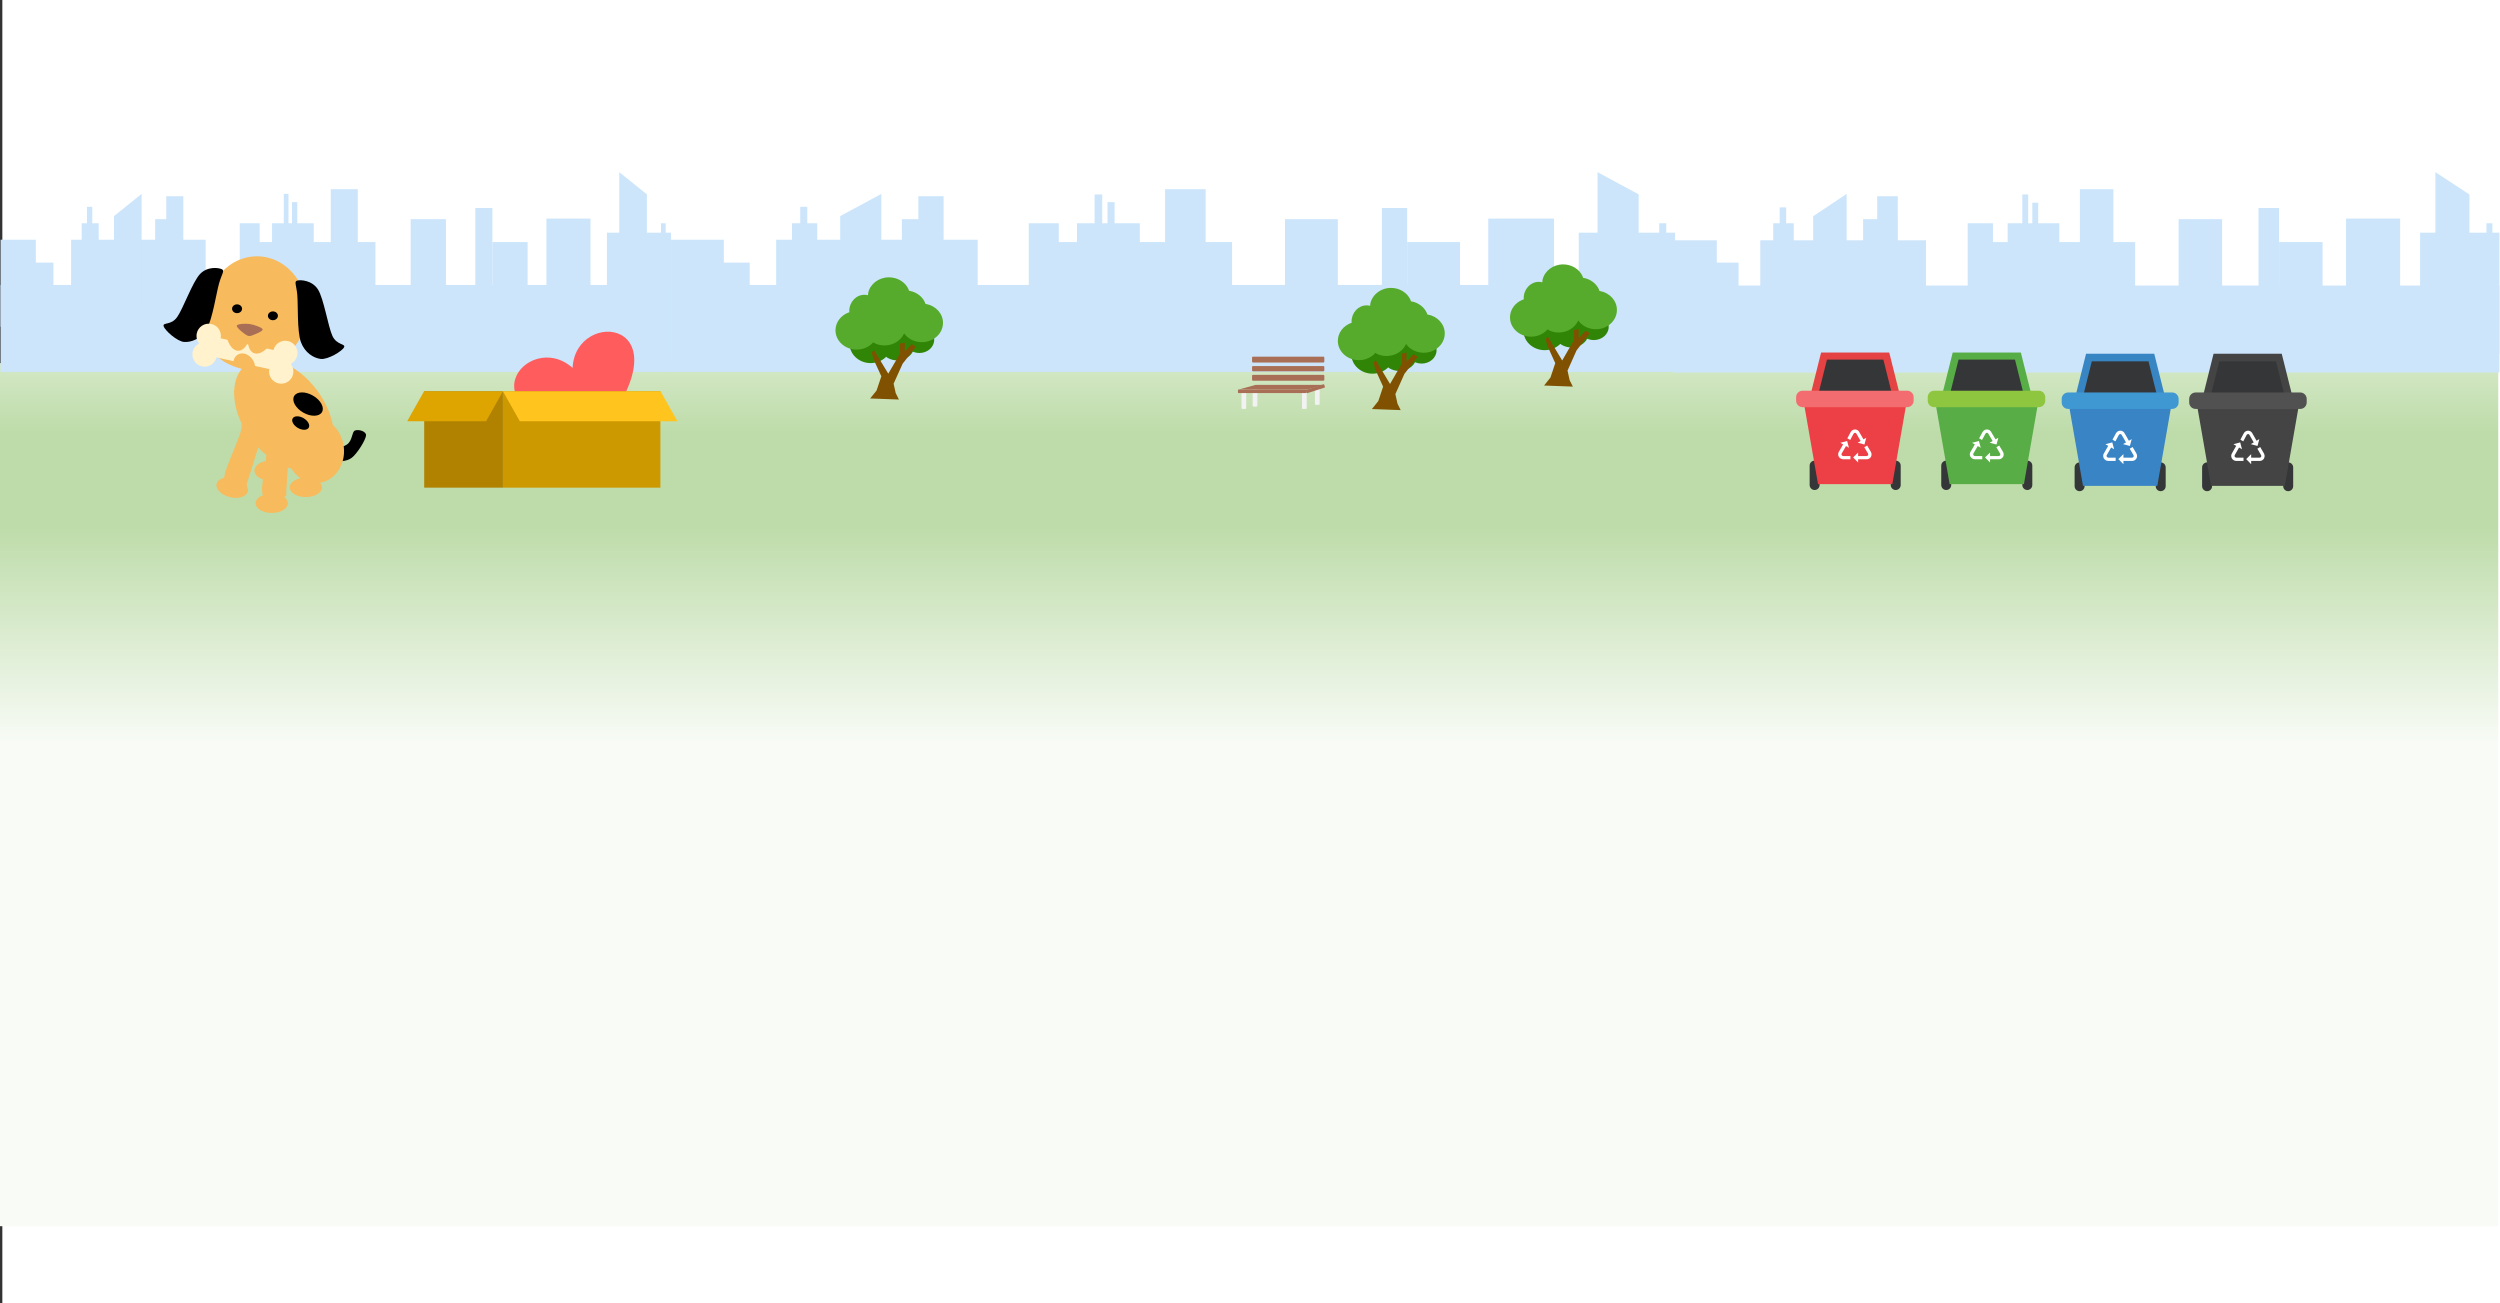 <svg width="4255" height="2218" xmlns="http://www.w3.org/2000/svg" xmlns:xlink="http://www.w3.org/1999/xlink" xml:space="preserve" overflow="hidden"><rect width="100%" height="100%" fill="#333333" stroke="none"/><defs><clipPath id="clip0"><rect x="54" y="213" width="4255" height="2218"/></clipPath><linearGradient x1="2180" y1="2300" x2="2180" y2="831" gradientUnits="userSpaceOnUse" spreadMethod="reflect" id="fill1"><stop offset="0" stop-color="#F8FBF6"/><stop offset="0.56" stop-color="#F8FBF6"/><stop offset="0.81" stop-color="#BEDCAA"/><stop offset="0.92" stop-color="#BEDCAA"/><stop offset="1" stop-color="#D4E8C6"/></linearGradient><clipPath id="clip2"><rect x="3177" y="939" width="67" height="67"/></clipPath><clipPath id="clip3"><rect x="3177" y="939" width="67" height="67"/></clipPath><clipPath id="clip4"><rect x="3177" y="939" width="67" height="67"/></clipPath><clipPath id="clip5"><rect x="3402" y="939" width="68" height="67"/></clipPath><clipPath id="clip6"><rect x="3402" y="939" width="68" height="67"/></clipPath><clipPath id="clip7"><rect x="3402" y="939" width="68" height="67"/></clipPath><clipPath id="clip8"><rect x="3628" y="940" width="68" height="68"/></clipPath><clipPath id="clip9"><rect x="3628" y="940" width="68" height="68"/></clipPath><clipPath id="clip10"><rect x="3628" y="940" width="68" height="68"/></clipPath><clipPath id="clip11"><rect x="3846" y="940" width="67" height="68"/></clipPath><clipPath id="clip12"><rect x="3846" y="940" width="67" height="68"/></clipPath><clipPath id="clip13"><rect x="3846" y="940" width="67" height="68"/></clipPath><clipPath id="clip14"><path d="M501.436 677.311 608.602 845.505 440.408 952.671 333.242 784.477Z" fill-rule="evenodd" clip-rule="evenodd"/></clipPath><clipPath id="clip15"><path d="M501.436 677.311 608.602 845.505 440.408 952.671 333.242 784.477Z" fill-rule="evenodd" clip-rule="evenodd"/></clipPath><clipPath id="clip16"><path d="M501.436 677.311 608.602 845.505 440.408 952.671 333.242 784.477Z" fill-rule="evenodd" clip-rule="evenodd"/></clipPath></defs><g clip-path="url(#clip0)" transform="translate(-54 -213)"><rect x="58" y="213" width="4251" height="2218" fill="#FFFFFF"/><rect x="54" y="831" width="4252" height="1469" fill="url(#fill1)"/><rect x="1196" y="698" width="1709" height="148" fill="#CCE5FB"/><rect x="1196" y="621" width="90" height="148" fill="#CCE5FB"/><rect x="1241" y="660" width="89" height="147" fill="#CCE5FB"/><rect x="1375" y="621" width="343" height="148" fill="#CCE5FB"/><rect x="1808" y="625" width="343" height="147" fill="#CCE5FB"/><rect x="2241" y="586" width="90" height="189" fill="#CCE5FB"/><rect x="2406" y="567" width="43" height="189" fill="#CCE5FB"/><rect x="2449" y="625" width="90" height="189" fill="#CCE5FB"/><rect x="2587" y="585" width="112" height="205" fill="#CCE5FB"/><rect x="2741" y="609" width="164" height="205" fill="#CCE5FB"/><rect x="1805" y="593" width="51" height="189" fill="#CCE5FB"/><rect x="1887" y="593" width="107" height="189" fill="#CCE5FB"/><rect x="2037" y="535" width="69" height="190" fill="#CCE5FB"/><path d="M1484 580.8 1554 543 1554 732 1484 732Z" fill="#CCE5FB" fill-rule="evenodd"/><path d="M0 37.8 70 0 70 189 0 189Z" fill="#CCE5FB" fill-rule="evenodd" transform="matrix(-1 0 0 1 2843 506)"/><rect x="1589" y="586" width="69" height="189" fill="#CCE5FB"/><rect x="1617" y="547" width="43" height="189" fill="#CCE5FB"/><rect x="1402" y="593" width="43" height="189" fill="#CCE5FB"/><rect x="1917" y="544" width="13" height="189" fill="#CCE5FB"/><rect x="1939" y="557" width="12" height="190" fill="#CCE5FB"/><rect x="1416" y="565" width="12" height="189" fill="#CCE5FB"/><rect x="2878" y="593" width="12" height="189" fill="#CCE5FB"/><path d="M2683.07 743C2693.03 743 2702.04 746.693 2708.57 752.665L2711.51 755.927 2711.78 755.734C2716.57 752.867 2722.34 751.193 2728.56 751.193 2734.77 751.193 2740.55 752.867 2745.34 755.734L2746.04 756.242 2748.66 753.429C2753.25 749.36 2759.6 746.842 2766.61 746.842 2780.63 746.842 2792 756.911 2792 769.332 2792 781.753 2780.63 791.822 2766.61 791.822 2763.1 791.822 2759.76 791.193 2756.73 790.054L2755.42 789.426 2753.45 792.645C2748.05 799.717 2738.92 804.366 2728.56 804.366 2722.34 804.366 2716.57 802.692 2711.78 799.826L2709.58 798.219 2708.57 799.334C2702.04 805.306 2693.03 809 2683.07 809 2663.15 809 2647 794.225 2647 776 2647 757.774 2663.15 743 2683.07 743Z" fill="#308506" fill-rule="evenodd"/><path d="M2714.5 663C2729.34 663 2742.07 671.264 2747.51 683.042L2748.48 685.931 2749.56 686.03C2761.22 688.216 2770.81 695.591 2775.35 705.406L2776.32 708.295 2777.4 708.394C2793.72 711.454 2806 724.685 2806 740.542 2806 758.666 2789.96 773.357 2770.18 773.357 2759.05 773.357 2749.11 768.709 2742.54 761.416L2740.15 758.344 2739.97 758.878C2734.54 770.656 2721.81 778.92 2706.97 778.92 2702.02 778.92 2697.31 778.002 2693.03 776.341L2687.61 773.651 2685.15 776.389C2678.67 782.327 2669.71 786 2659.82 786 2640.04 786 2624 771.308 2624 753.185 2624 739.593 2633.02 727.931 2645.88 722.949L2647.55 722.475 2647.35 720.37C2647.35 705.102 2658.81 692.725 2672.94 692.725 2674.71 692.725 2676.44 692.918 2678.1 693.286L2678.93 693.563 2679.41 689.202C2682.75 674.249 2697.19 663 2714.5 663Z" fill="#56AB2C" fill-rule="evenodd"/><path d="M2688.35 785.704 2712.84 826.537 2732.79 792.056 2732.79 774.815 2740.95 773 2740.95 788.426 2752.74 775.722 2760 780.259 2737.33 809.296 2721.91 843.778 2725.53 860.111 2730.98 871 2682 869.185 2692.88 855.574 2701.05 831.074 2687.44 801.13 2685.63 793.87 2684.72 790.241 2688.35 785.704Z" fill="#805100" fill-rule="evenodd"/><path d="M2390.07 783C2400.03 783 2409.04 786.694 2415.57 792.666L2418.51 795.927 2418.78 795.734C2423.57 792.867 2429.34 791.194 2435.56 791.194 2441.77 791.194 2447.55 792.867 2452.34 795.734L2453.04 796.242 2455.66 793.43C2460.25 789.36 2466.6 786.843 2473.61 786.843 2487.63 786.843 2499 796.912 2499 809.332 2499 821.753 2487.63 831.822 2473.61 831.822 2470.1 831.822 2466.76 831.193 2463.73 830.055L2462.42 829.426 2460.45 832.645C2455.05 839.717 2445.92 844.367 2435.56 844.367 2429.34 844.367 2423.57 842.693 2418.78 839.826L2416.58 838.219 2415.57 839.335C2409.04 845.306 2400.03 849 2390.07 849 2370.15 849 2354 834.225 2354 816 2354 797.775 2370.15 783 2390.07 783Z" fill="#308506" fill-rule="evenodd"/><path d="M2421.5 703C2436.34 703 2449.07 711.264 2454.51 723.042L2455.48 725.931 2456.56 726.03C2468.22 728.216 2477.81 735.591 2482.35 745.406L2483.32 748.295 2484.4 748.394C2500.72 751.454 2513 764.684 2513 780.542 2513 798.665 2496.96 813.357 2477.18 813.357 2466.05 813.357 2456.11 808.709 2449.54 801.416L2447.16 798.344 2446.97 798.878C2441.54 810.656 2428.81 818.92 2413.97 818.92 2409.02 818.92 2404.31 818.002 2400.03 816.341L2394.61 813.651 2392.15 816.389C2385.67 822.327 2376.71 826 2366.82 826 2347.04 826 2331 811.308 2331 793.185 2331 779.593 2340.02 767.93 2352.88 762.949L2354.55 762.474 2354.35 760.37C2354.35 745.102 2365.81 732.724 2379.94 732.724 2381.71 732.724 2383.44 732.918 2385.1 733.286L2385.93 733.563 2386.41 729.202C2389.75 714.248 2404.19 703 2421.5 703Z" fill="#56AB2C" fill-rule="evenodd"/><path d="M2395.35 825.704 2419.84 866.537 2439.79 832.055 2439.79 814.815 2447.95 813 2447.95 828.426 2459.74 815.722 2467 820.259 2444.33 849.296 2428.91 883.778 2432.53 900.111 2437.98 911 2389 909.185 2399.88 895.574 2408.05 871.074 2394.44 841.13 2392.63 833.87 2391.72 830.241 2395.35 825.704Z" fill="#805100" fill-rule="evenodd"/><path d="M1535.82 765C1545.71 765 1554.67 768.693 1561.15 774.665L1564.07 777.927 1564.33 777.734C1569.09 774.867 1574.82 773.193 1581 773.193 1587.17 773.193 1592.9 774.867 1597.66 777.734L1598.35 778.242 1600.96 775.429C1605.52 771.36 1611.82 768.842 1618.78 768.842 1632.71 768.842 1644 778.911 1644 791.332 1644 803.753 1632.71 813.822 1618.78 813.822 1615.3 813.822 1611.99 813.193 1608.97 812.054L1607.67 811.426 1605.71 814.645C1600.36 821.717 1591.29 826.366 1581 826.366 1574.82 826.366 1569.09 824.692 1564.33 821.826L1562.15 820.219 1561.15 821.334C1554.67 827.306 1545.71 831 1535.82 831 1516.04 831 1500 816.225 1500 798 1500 779.774 1516.04 765 1535.82 765Z" fill="#308506" fill-rule="evenodd"/><path d="M1567 685C1581.92 685 1594.72 693.264 1600.18 705.042L1601.17 707.931 1602.25 708.03C1613.97 710.216 1623.62 717.591 1628.18 727.406L1629.16 730.295 1630.24 730.394C1646.65 733.454 1659 746.685 1659 762.542 1659 780.666 1642.87 795.357 1622.98 795.357 1611.79 795.357 1601.8 790.709 1595.19 783.416L1592.79 780.344 1592.61 780.878C1587.14 792.656 1574.34 800.92 1559.42 800.92 1554.45 800.92 1549.71 800.002 1545.4 798.341L1539.96 795.651 1537.49 798.389C1530.97 804.327 1521.96 808 1512.02 808 1492.13 808 1476 793.308 1476 775.185 1476 761.593 1485.07 749.931 1498 744.949L1499.68 744.475 1499.48 742.37C1499.48 727.102 1511 714.725 1525.21 714.725 1526.99 714.725 1528.72 714.918 1530.4 715.286L1531.23 715.563 1531.71 711.202C1535.07 696.249 1549.59 685 1567 685Z" fill="#56AB2C" fill-rule="evenodd"/><path d="M1541.35 808.574 1565.84 848.991 1585.79 814.861 1585.79 797.796 1593.95 796 1593.95 811.269 1605.74 798.695 1613 803.185 1590.33 831.926 1574.91 866.056 1578.53 882.222 1583.98 893 1535 891.204 1545.88 877.732 1554.05 853.482 1540.44 823.843 1538.63 816.658 1537.72 813.065 1541.35 808.574Z" fill="#805100" fill-rule="evenodd"/><path d="M2192.67 872C2193.4 872 2194 872.597 2194 873.333L2194 903.667C2194 904.403 2193.4 905 2192.67 905L2187.33 905C2186.6 905 2186 904.403 2186 903.667L2186 873.333C2186 872.597 2186.6 872 2187.33 872Z" fill="#F2F2F2" fill-rule="evenodd"/><path d="M2276.67 876C2277.4 876 2278 876.597 2278 877.333L2278 907.666C2278 908.403 2277.4 909 2276.67 909L2271.33 909C2270.6 909 2270 908.403 2270 907.666L2270 877.333C2270 876.597 2270.6 876 2271.33 876Z" fill="#F2F2F2" fill-rule="evenodd"/><path d="M2298.67 870C2299.4 870 2300 870.597 2300 871.333L2300 900.667C2300 901.403 2299.4 902 2298.67 902L2293.33 902C2292.6 902 2292 901.403 2292 900.667L2292 871.333C2292 870.597 2292.6 870 2293.33 870Z" fill="#F2F2F2" fill-rule="evenodd"/><path d="M2185 821.667C2185 820.746 2185.75 820 2186.67 820L2306.33 820C2307.25 820 2308 820.746 2308 821.667L2308 828.333C2308 829.254 2307.25 830 2306.33 830L2186.67 830C2185.75 830 2185 829.254 2185 828.333Z" fill="#A86F56" fill-rule="evenodd"/><path d="M2185 837.5C2185 836.672 2185.67 836 2186.5 836L2306.5 836C2307.33 836 2308 836.672 2308 837.5L2308 843.5C2308 844.328 2307.33 845 2306.5 845L2186.5 845C2185.67 845 2185 844.328 2185 843.5Z" fill="#A86F56" fill-rule="evenodd"/><path d="M2185 852.667C2185 851.746 2185.75 851 2186.67 851L2306.33 851C2307.25 851 2308 851.746 2308 852.667L2308 859.333C2308 860.254 2307.25 861 2306.33 861L2186.67 861C2185.75 861 2185 860.254 2185 859.333Z" fill="#A86F56" fill-rule="evenodd"/><path d="M2173.67 876C2174.4 876 2175 876.597 2175 877.333L2175 907.666C2175 908.403 2174.4 909 2173.67 909L2168.33 909C2167.6 909 2167 908.403 2167 907.666L2167 877.333C2167 876.597 2167.6 876 2168.33 876Z" fill="#F2F2F2" fill-rule="evenodd"/><path d="M2162 876 2191.2 868 2308 868 2278.8 876Z" fill="#A86F56" fill-rule="evenodd"/><path d="M2161 877C2161 876.448 2161.45 876 2162 876L2277 876C2277.55 876 2278 876.448 2278 877L2278 881C2278 881.552 2277.55 882 2277 882L2162 882C2161.45 882 2161 881.552 2161 881Z" fill="#A86F56" fill-rule="evenodd"/><path d="M2276.72 877.728C2276.55 877.209 2276.84 876.654 2277.36 876.487L2306.55 867.087C2307.07 866.92 2307.63 867.205 2307.79 867.723L2309 871.478C2309.17 871.997 2308.88 872.552 2308.37 872.719L2279.17 882.119C2278.65 882.286 2278.1 882.001 2277.93 881.483Z" fill="#A86F56" fill-rule="evenodd"/><rect x="2902" y="699" width="1406" height="148" fill="#CCE5FB"/><rect x="2902" y="622" width="74" height="148" fill="#CCE5FB"/><rect x="2939" y="660" width="74" height="148" fill="#CCE5FB"/><rect x="3050" y="622" width="282" height="148" fill="#CCE5FB"/><rect x="3406" y="625" width="282" height="148" fill="#CCE5FB"/><rect x="3762" y="586" width="74" height="190" fill="#CCE5FB"/><rect x="3898" y="567" width="35" height="190" fill="#CCE5FB"/><rect x="3933" y="625" width="74" height="190" fill="#CCE5FB"/><rect x="4047" y="585" width="92" height="206" fill="#CCE5FB"/><rect x="4173" y="609" width="135" height="206" fill="#CCE5FB"/><rect x="3403" y="593" width="43" height="190" fill="#CCE5FB"/><rect x="3471" y="593" width="88" height="190" fill="#CCE5FB"/><rect x="3594" y="535" width="57" height="190" fill="#CCE5FB"/><path d="M3140 581 3197 543 3197 733 3140 733Z" fill="#CCE5FB" fill-rule="evenodd"/><path d="M0 38 58 0 58 190 0 190Z" fill="#CCE5FB" fill-rule="evenodd" transform="matrix(-1 0 0 1 4257 506)"/><rect x="3225" y="586" width="58" height="190" fill="#CCE5FB"/><rect x="3249" y="547" width="35" height="190" fill="#CCE5FB"/><rect x="3072" y="593" width="35" height="190" fill="#CCE5FB"/><rect x="3496" y="544" width="10" height="190" fill="#CCE5FB"/><rect x="3513" y="558" width="10" height="189" fill="#CCE5FB"/><rect x="3083" y="566" width="11" height="189" fill="#CCE5FB"/><rect x="4286" y="593" width="10" height="190" fill="#CCE5FB"/><path d="M3134 1005.5C3134 1000.81 3137.81 997 3142.5 997L3142.5 997C3147.19 997 3151 1000.81 3151 1005.5L3151 1038.5C3151 1043.19 3147.19 1047 3142.5 1047L3142.5 1047C3137.81 1047 3134 1043.19 3134 1038.5Z" fill="#353638" fill-rule="evenodd"/><path d="M3272 1005.5C3272 1000.81 3275.81 997 3280.5 997L3280.5 997C3285.19 997 3289 1000.81 3289 1005.5L3289 1038.5C3289 1043.19 3285.19 1047 3280.5 1047L3280.5 1047C3275.81 1047 3272 1043.19 3272 1038.5Z" fill="#353638" fill-rule="evenodd"/><path d="M3300 892 3274.72 1037 3148.28 1037 3123 892Z" fill="#ED4046" fill-rule="evenodd"/><path d="M3136 883 3153.5 813 3269.5 813 3287 883Z" fill="#E54244" fill-rule="evenodd"/><path d="M3149 883 3163.5 825 3259.5 825 3274 883Z" fill="#353638" fill-rule="evenodd"/><path d="M3311 895.036C3311 901.091 3306.09 906 3300.04 906L3121.96 906C3115.91 906 3111 901.091 3111 895.036L3111 888.964C3111 882.909 3115.91 878 3121.96 878L3300.04 878C3306.09 878 3311 882.909 3311 888.964Z" fill="#F36C70" fill-rule="evenodd"/><g clip-path="url(#clip2)"><g clip-path="url(#clip3)"><g clip-path="url(#clip4)"><path d="M3188.43 987.421C3188.95 988.42 3189.94 989.087 3191.06 989.188L3203.44 989.188 3203.44 994.688 3191.06 994.688C3187.93 994.631 3185.06 992.91 3183.53 990.171 3182.07 987.527 3182.2 984.29 3183.86 981.769L3191.01 969.394 3186.3 966.644 3197.81 963.565 3200.89 975.073 3195.88 972.193 3188.7 984.636C3188.08 985.438 3187.98 986.517 3188.43 987.421Z" fill="#FFFFFF"/><path d="M3198.16 959.034 3203.91 948.288C3205.42 945.573 3208.29 943.896 3211.4 943.916 3214.42 943.978 3217.16 945.709 3218.51 948.412L3225.66 960.787 3230.37 958.037 3227.29 969.58 3215.81 966.5 3220.82 963.606 3213.61 951.155C3213.21 950.225 3212.33 949.597 3211.32 949.533 3210.26 949.585 3209.3 950.177 3208.78 951.1L3203.02 961.846Z" fill="#FFFFFF"/><path d="M3238.22 990.721C3236.71 993.243 3233.97 994.759 3231.03 994.688L3216.5 994.688 3216.5 1000.19 3208.05 991.594 3216.5 983.234 3216.5 989.188 3230.85 989.188C3231.88 989.256 3232.86 988.741 3233.39 987.854 3233.91 986.915 3233.87 985.772 3233.31 984.863L3227.02 974.138 3231.88 971.313 3238.18 982.031C3238.53 982.655 3238.81 983.32 3239.01 984.011L3239.13 984.464C3239.65 986.589 3239.32 988.832 3238.22 990.721Z" fill="#FFFFFF"/></g></g></g><path d="M3358 1005.5C3358 1000.81 3361.81 997 3366.5 997L3366.5 997C3371.19 997 3375 1000.81 3375 1005.5L3375 1038.5C3375 1043.19 3371.19 1047 3366.5 1047L3366.5 1047C3361.81 1047 3358 1043.19 3358 1038.5Z" fill="#353638" fill-rule="evenodd"/><path d="M3496 1005.5C3496 1000.81 3499.81 997 3504.5 997L3504.5 997C3509.19 997 3513 1000.81 3513 1005.5L3513 1038.5C3513 1043.19 3509.19 1047 3504.5 1047L3504.5 1047C3499.81 1047 3496 1043.19 3496 1038.5Z" fill="#353638" fill-rule="evenodd"/><path d="M3524 892 3498.72 1037 3372.28 1037 3347 892Z" fill="#58AD46" fill-rule="evenodd"/><path d="M3360 883 3377.5 813 3493.5 813 3511 883Z" fill="#57AE46" fill-rule="evenodd"/><path d="M3373 883 3387.5 825 3483.5 825 3498 883Z" fill="#353638" fill-rule="evenodd"/><path d="M3535 895.036C3535 901.091 3530.09 906 3524.04 906L3345.96 906C3339.91 906 3335 901.091 3335 895.036L3335 888.964C3335 882.909 3339.91 878 3345.96 878L3524.04 878C3530.09 878 3535 882.909 3535 888.964Z" fill="#8EC63F" fill-rule="evenodd"/><g clip-path="url(#clip5)"><g clip-path="url(#clip6)"><g clip-path="url(#clip7)"><path d="M10.429 48.421C10.948 49.42 11.941 50.086 13.062 50.188L25.438 50.188 25.438 55.688 13.062 55.688C9.928 55.63 7.06 53.91 5.534 51.171 4.073 48.527 4.2 45.29 5.864 42.769L13.014 30.394 8.298 27.644 19.807 24.564 22.887 36.073 17.875 33.193 10.697 45.636C10.085 46.438 9.981 47.517 10.429 48.421Z" fill="#FFFFFF" transform="matrix(1.015 0 0 1 3402 939)"/><path d="M20.157 20.034 25.912 9.288C27.421 6.572 30.292 4.896 33.399 4.916 36.42 4.978 39.157 6.709 40.508 9.412L47.657 21.787 52.374 19.037 49.294 30.58 37.812 27.5 42.818 24.606 35.606 12.155C35.214 11.225 34.33 10.597 33.323 10.533 32.263 10.585 31.303 11.177 30.779 12.1L25.018 22.846Z" fill="#FFFFFF" transform="matrix(1.015 0 0 1 3402 939)"/><path d="M60.218 51.721C58.715 54.243 55.969 55.759 53.034 55.688L38.5 55.688 38.5 61.188 30.051 52.594 38.5 44.234 38.5 50.188 52.848 50.188C53.879 50.256 54.862 49.741 55.392 48.854 55.905 47.915 55.874 46.772 55.309 45.863L49.019 35.138 53.879 32.312 60.177 43.031C60.532 43.655 60.811 44.32 61.009 45.011L61.126 45.464C61.645 47.589 61.32 49.832 60.218 51.721Z" fill="#FFFFFF" transform="matrix(1.015 0 0 1 3402 939)"/></g></g></g><path d="M3585 1008.5C3585 1003.81 3588.81 1000 3593.5 1000L3593.5 1000C3598.19 1000 3602 1003.81 3602 1008.5L3602 1040.5C3602 1045.19 3598.19 1049 3593.5 1049L3593.5 1049C3588.81 1049 3585 1045.19 3585 1040.5Z" fill="#353638" fill-rule="evenodd"/><path d="M3723 1008.5C3723 1003.81 3726.81 1000 3731.5 1000L3731.5 1000C3736.19 1000 3740 1003.81 3740 1008.5L3740 1040.5C3740 1045.19 3736.19 1049 3731.5 1049L3731.5 1049C3726.81 1049 3723 1045.19 3723 1040.5Z" fill="#353638" fill-rule="evenodd"/><path d="M3751 895 3725.72 1040 3599.28 1040 3574 895Z" fill="#3984C5" fill-rule="evenodd"/><path d="M3587 885 3604.5 815 3720.5 815 3738 885Z" fill="#3885C3" fill-rule="evenodd"/><path d="M3600 885 3614.25 828 3710.75 828 3725 885Z" fill="#353638" fill-rule="evenodd"/><path d="M3762 898.036C3762 904.091 3757.09 909 3751.04 909L3573.96 909C3567.91 909 3563 904.091 3563 898.036L3563 891.964C3563 885.909 3567.91 881 3573.96 881L3751.04 881C3757.09 881 3762 885.909 3762 891.964Z" fill="#3F98D2" fill-rule="evenodd"/><g clip-path="url(#clip8)"><g clip-path="url(#clip9)"><g clip-path="url(#clip10)"><path d="M3639.59 990.154C3640.11 991.169 3641.12 991.845 3642.26 991.948L3654.82 991.948 3654.82 997.531 3642.26 997.531C3639.08 997.473 3636.17 995.727 3634.62 992.946 3633.13 990.262 3633.26 986.976 3634.95 984.417L3642.21 971.855 3637.42 969.063 3649.11 965.936 3652.23 977.62 3647.15 974.695 3639.86 987.328C3639.24 988.141 3639.13 989.237 3639.59 990.154Z" fill="#FFFFFF"/><path d="M3649.46 961.337 3655.3 950.429C3656.84 947.672 3659.75 945.97 3662.9 945.99 3665.97 946.053 3668.75 947.81 3670.12 950.554L3677.38 963.117 3682.17 960.325 3679.04 972.043 3667.39 968.917 3672.47 965.978 3665.15 953.339C3664.75 952.395 3663.85 951.757 3662.83 951.692 3661.75 951.745 3660.78 952.346 3660.25 953.283L3654.4 964.192Z" fill="#FFFFFF"/><path d="M3690.13 993.504C3688.6 996.065 3685.82 997.604 3682.84 997.531L3668.08 997.531 3668.08 1003.11 3659.51 994.39 3668.08 985.904 3668.08 991.948 3682.65 991.948C3683.7 992.017 3684.69 991.494 3685.23 990.594 3685.75 989.641 3685.72 988.481 3685.15 987.558L3678.76 976.67 3683.7 973.802 3690.09 984.682C3690.45 985.317 3690.73 985.991 3690.93 986.692L3691.05 987.153C3691.58 989.31 3691.25 991.586 3690.13 993.504Z" fill="#FFFFFF"/></g></g></g><path d="M3802 1008.5C3802 1003.81 3805.81 1000 3810.5 1000L3810.5 1000C3815.19 1000 3819 1003.81 3819 1008.5L3819 1040.5C3819 1045.19 3815.19 1049 3810.5 1049L3810.5 1049C3805.81 1049 3802 1045.19 3802 1040.5Z" fill="#353638" fill-rule="evenodd"/><path d="M3940 1008.5C3940 1003.81 3943.81 1000 3948.5 1000L3948.5 1000C3953.19 1000 3957 1003.81 3957 1008.5L3957 1040.5C3957 1045.19 3953.19 1049 3948.5 1049L3948.5 1049C3943.81 1049 3940 1045.19 3940 1040.5Z" fill="#353638" fill-rule="evenodd"/><path d="M3968 895 3942.72 1040 3817.28 1040 3792 895Z" fill="#444444" fill-rule="evenodd"/><path d="M3804 885 3821.5 815 3937.5 815 3955 885Z" fill="#444444" fill-rule="evenodd"/><path d="M3817 885 3831.25 828 3927.75 828 3942 885Z" fill="#353638" fill-rule="evenodd"/><path d="M3980 898.036C3980 904.091 3975.09 909 3969.04 909L3790.96 909C3784.91 909 3780 904.091 3780 898.036L3780 891.964C3780 885.909 3784.91 881 3790.96 881L3969.04 881C3975.09 881 3980 885.909 3980 891.964Z" fill="#515151" fill-rule="evenodd"/><g clip-path="url(#clip11)"><g clip-path="url(#clip12)"><g clip-path="url(#clip13)"><path d="M10.429 48.421C10.948 49.42 11.941 50.086 13.062 50.188L25.438 50.188 25.438 55.688 13.062 55.688C9.928 55.63 7.06 53.91 5.534 51.171 4.073 48.527 4.2 45.29 5.864 42.769L13.014 30.394 8.298 27.644 19.807 24.564 22.887 36.073 17.875 33.193 10.697 45.636C10.085 46.438 9.981 47.517 10.429 48.421Z" fill="#FFFFFF" transform="matrix(1 0 0 1.015 3847 941)"/><path d="M20.157 20.034 25.912 9.288C27.421 6.572 30.292 4.896 33.399 4.916 36.42 4.978 39.157 6.709 40.508 9.412L47.657 21.787 52.374 19.037 49.294 30.58 37.812 27.5 42.818 24.606 35.606 12.155C35.214 11.225 34.33 10.597 33.323 10.533 32.263 10.585 31.303 11.177 30.779 12.1L25.018 22.846Z" fill="#FFFFFF" transform="matrix(1 0 0 1.015 3847 941)"/><path d="M60.218 51.721C58.715 54.243 55.969 55.759 53.034 55.688L38.5 55.688 38.5 61.188 30.051 52.594 38.5 44.234 38.5 50.188 52.848 50.188C53.879 50.256 54.862 49.741 55.392 48.854 55.905 47.915 55.874 46.772 55.309 45.863L49.019 35.138 53.879 32.312 60.177 43.031C60.532 43.655 60.811 44.32 61.009 45.011L61.126 45.464C61.645 47.589 61.32 49.832 60.218 51.721Z" fill="#FFFFFF" transform="matrix(1 0 0 1.015 3847 941)"/></g></g></g><rect x="55" y="698" width="1141" height="148" fill="#CCE5FB"/><rect x="55" y="621" width="60" height="148" fill="#CCE5FB"/><rect x="85" y="660" width="60" height="148" fill="#CCE5FB"/><rect x="175" y="621" width="229" height="148" fill="#CCE5FB"/><rect x="464" y="625" width="229" height="147" fill="#CCE5FB"/><rect x="753" y="586" width="60" height="190" fill="#CCE5FB"/><rect x="863" y="567" width="29" height="189" fill="#CCE5FB"/><rect x="892" y="625" width="60" height="189" fill="#CCE5FB"/><rect x="984" y="585" width="75" height="205" fill="#CCE5FB"/><rect x="1087" y="609" width="109" height="205" fill="#CCE5FB"/><rect x="462" y="593" width="34" height="189" fill="#CCE5FB"/><rect x="517" y="593" width="71" height="189" fill="#CCE5FB"/><rect x="617" y="535" width="46" height="190" fill="#CCE5FB"/><path d="M248 580.8 295 543 295 732 248 732Z" fill="#CCE5FB" fill-rule="evenodd"/><path d="M0 37.8 47 0 47 189 0 189Z" fill="#CCE5FB" fill-rule="evenodd" transform="matrix(-1 0 0 1 1155 506)"/><rect x="318" y="586" width="46" height="190" fill="#CCE5FB"/><rect x="337" y="547" width="29" height="189" fill="#CCE5FB"/><rect x="193" y="593" width="29" height="189" fill="#CCE5FB"/><rect x="537" y="543" width="8" height="190" fill="#CCE5FB"/><rect x="551" y="557" width="9" height="190" fill="#CCE5FB"/><rect x="202" y="565" width="9" height="190" fill="#CCE5FB"/><rect x="1179" y="593" width="8" height="189" fill="#CCE5FB"/><path d="M491.277 649.196C538.095 649.196 576.049 690.823 576.049 742.172 576.049 767.846 566.561 791.09 551.22 807.916L547.068 811.673 543.088 820.842C530.716 840.688 497.686 849.325 463.262 840.198 423.92 829.766 397.656 800.08 404.599 773.893 405.467 770.62 406.813 767.556 408.58 764.721L409.122 764.072 408.227 760.91C407.098 754.857 406.505 748.591 406.505 742.172 406.505 690.823 444.459 649.196 491.277 649.196Z" fill="#F7BA5C" fill-rule="evenodd"/><path d="M481.575 960.51C446.216 913.404 442.528 856.469 473.337 833.343 504.147 810.218 557.786 829.658 593.145 876.764 628.503 923.871 632.191 980.805 601.382 1003.93 570.573 1027.06 516.933 1007.62 481.575 960.51Z" fill="#F7BA5C" fill-rule="evenodd"/><path d="M2.96 0.51C8.784-1.009 28.027 0.004 37.902 15.703 47.777 31.401 54.866 78.243 62.209 94.701 69.552 111.16 85.251 107.868 81.959 114.451 78.667 121.034 54.613 135.72 42.459 134.201 30.306 132.682 15.62 123.566 9.037 105.336 2.454 87.105 4.479 41.529 2.96 24.818 1.441 8.106-2.864 2.03 2.96 0.51Z" fill-rule="evenodd" transform="matrix(-0.982 -0.188 -0.188 0.982 434.497 671.218)"/><g clip-path="url(#clip14)"><g clip-path="url(#clip15)"><g clip-path="url(#clip16)"><path d="M550.2 834.066C549.805 833.445 549.375 832.848 548.912 832.276 549.573 831.954 550.216 831.594 550.836 831.198 560.498 825.011 563.315 812.162 557.128 802.5 550.941 792.838 538.093 790.021 528.431 796.208 523.96 799.071 520.754 803.537 519.473 808.689L429.58 788.766C431.823 777.514 424.521 766.574 413.269 764.33 402.017 762.087 391.077 769.389 388.833 780.641 387.784 785.901 388.81 791.362 391.696 795.882 392.091 796.503 392.521 797.101 392.985 797.672 392.323 797.995 391.681 798.355 391.061 798.751 381.38 804.909 378.524 817.749 384.682 827.429 390.84 837.11 403.68 839.966 413.36 833.808 417.858 830.947 421.084 826.466 422.371 821.293L512.264 841.216C510.021 852.468 517.323 863.408 528.575 865.652 539.827 867.895 550.767 860.593 553.011 849.341 554.06 844.081 553.034 838.62 550.148 834.1Z" fill="#FFF2CC"/></g></g></g><path d="M478.384 789.384C472.707 808.545 459.651 815.623 449.221 805.194 443.055 799.027 438.916 787.717 438.134 774.899Z" fill="#F7BA5C" fill-rule="evenodd"/><path d="M40.699 58.51C34.934 77.632 21.749 84.623 11.25 74.123 5.073 67.946 0.929 56.689 0.137 43.936Z" fill="#F7BA5C" fill-rule="evenodd" transform="matrix(-0.923 -0.384 -0.384 0.923 536.309 749.301)"/><path d="M472.615 782.804C468.194 780.052 455.999 770.267 457.066 767.21 458.133 764.152 471.7 763.387 479.018 764.458 486.335 765.528 500.207 770.42 500.969 773.631 501.732 776.842 488.012 781.887 483.591 783.721 479.17 785.556 477.036 785.556 472.615 782.804Z" fill="#A86F56" fill-rule="evenodd"/><path d="M451.145 830.37C451.64 819.211 460.383 812.381 470.674 815.116 480.965 817.85 488.906 829.114 488.411 840.273 488.406 840.38 488.401 840.486 488.395 840.591Z" fill="#F7BA5C" fill-rule="evenodd"/><path d="M559.981 690.509C565.847 688.993 585.229 690.004 595.175 705.666 605.121 721.328 612.261 768.062 619.657 784.483 627.053 800.903 642.865 797.619 639.549 804.187 636.234 810.755 612.006 825.406 599.765 823.891 587.524 822.375 572.732 813.281 566.102 795.092 559.471 776.904 561.511 731.433 559.981 714.76 558.451 698.088 554.116 692.025 559.981 690.509Z" fill-rule="evenodd"/><path d="M510 750.5C510 746.358 513.806 743 518.5 743 523.194 743 527 746.358 527 750.5 527 754.642 523.194 758 518.5 758 513.806 758 510 754.642 510 750.5Z" fill-rule="evenodd"/><path d="M597.537 985.222C605.882 980.371 634.084 976.376 644.156 969.813 654.229 963.25 652.502 948.411 657.97 945.843 663.437 943.275 677.826 946.699 676.963 954.404 676.099 962.108 662.286 984.652 652.79 992.071 643.293 999.49 629.768 997.778 619.983 998.919 610.199 1000.06 598.4 1000.63 594.084 998.919 589.767 997.207 589.192 990.073 597.537 985.222Z" fill-rule="evenodd"/><path d="M449 738.5C449 734.358 452.806 731 457.5 731 462.195 731 466 734.358 466 738.5 466 742.642 462.195 746 457.5 746 452.806 746 449 742.642 449 738.5Z" fill-rule="evenodd"/><path d="M541.213 984.446C538.167 953.805 557.645 926.785 584.718 924.093 611.791 921.402 636.207 944.06 639.253 974.7 642.299 1005.34 622.821 1032.36 595.748 1035.05 568.675 1037.74 544.259 1015.09 541.213 984.446Z" fill="#F7BA5C" fill-rule="evenodd"/><path d="M507.709 937.732C499.492 941.502 510.534 954.318 509.25 972.412 507.966 990.505 499.749 1031.72 500.006 1046.29 500.263 1060.87 504.371 1057.85 510.791 1059.86 517.21 1061.87 533.387 1061.12 538.522 1058.36 543.658 1055.59 540.063 1059.11 541.604 1043.28 543.144 1027.45 544.942 978.946 547.766 963.365 550.591 947.784 564.456 953.816 558.551 949.795 552.645 945.774 515.926 933.963 507.709 937.732Z" fill="#F7BA5C" fill-rule="evenodd"/><path d="M489 1069.5C489 1060.39 501.312 1053 516.5 1053 531.688 1053 544 1060.39 544 1069.5 544 1078.61 531.688 1086 516.5 1086 501.312 1086 489 1078.61 489 1069.5Z" fill="#F7BA5C" fill-rule="evenodd"/><path d="M469.951 915.569C461.178 917.332 468.683 932.464 463.119 949.871 457.555 967.277 439.813 1005.69 436.567 1020.01 433.322 1034.34 437.979 1032.35 443.646 1035.82 449.313 1039.29 464.988 1042.35 470.569 1040.85 476.15 1039.34 471.864 1041.94 477.132 1026.81 482.4 1011.68 495.74 964.632 502.177 950.046 508.615 935.46 520.451 944.613 515.758 939.294 511.064 933.974 478.724 913.807 469.951 915.569Z" fill="#F7BA5C" fill-rule="evenodd"/><path d="M422.656 1036.48C424.84 1027.55 438.504 1023.23 453.175 1026.82 467.846 1030.41 477.969 1040.55 475.785 1049.48 473.6 1058.4 459.936 1062.73 445.265 1059.14 430.594 1055.54 420.472 1045.4 422.656 1036.48Z" fill="#F7BA5C" fill-rule="evenodd"/><path d="M547 1042.5C547 1033.39 559.312 1026 574.5 1026 589.688 1026 602 1033.39 602 1042.5 602 1051.61 589.688 1059 574.5 1059 559.312 1059 547 1051.61 547 1042.5Z" fill="#F7BA5C" fill-rule="evenodd"/><path d="M554.644 887.057C559.238 879.1 573.566 878.772 586.646 886.324 599.727 893.877 606.607 906.449 602.013 914.405 597.419 922.362 583.091 922.69 570.011 915.138 556.93 907.586 550.05 895.014 554.644 887.057Z" fill-rule="evenodd"/><path d="M552.137 925.126C554.788 920.534 563.057 920.345 570.606 924.703 578.155 929.062 582.126 936.318 579.474 940.91 576.823 945.502 568.554 945.691 561.005 941.333 553.456 936.974 549.485 929.718 552.137 925.126Z" fill-rule="evenodd"/><path d="M487 1014C487 1004.61 499.088 997 514 997 528.912 997 541 1004.61 541 1014 541 1023.39 528.912 1031 514 1031 499.088 1031 487 1023.39 487 1014Z" fill="#F7BA5C" fill-rule="evenodd"/><path d="M1028.55 839.161C1033.18 736.201 1228.04 755.31 1074.95 949.537 829.066 923.012 951.755 770.426 1028.55 839.161Z" fill="#FF5D5D" fill-rule="evenodd"/><rect x="910" y="879" width="268" height="164" fill="#CC9900"/><rect x="776" y="879" width="134" height="164" fill="#B08200"/><path d="M747 930 775.711 879 910 879 881.288 930Z" fill="#DEA400" fill-rule="evenodd"/><path d="M0 51 28.711 0 297 0 268.289 51Z" fill="#FFC41D" fill-rule="evenodd" transform="matrix(1 0 0 -1 910 930)"/></g></svg>